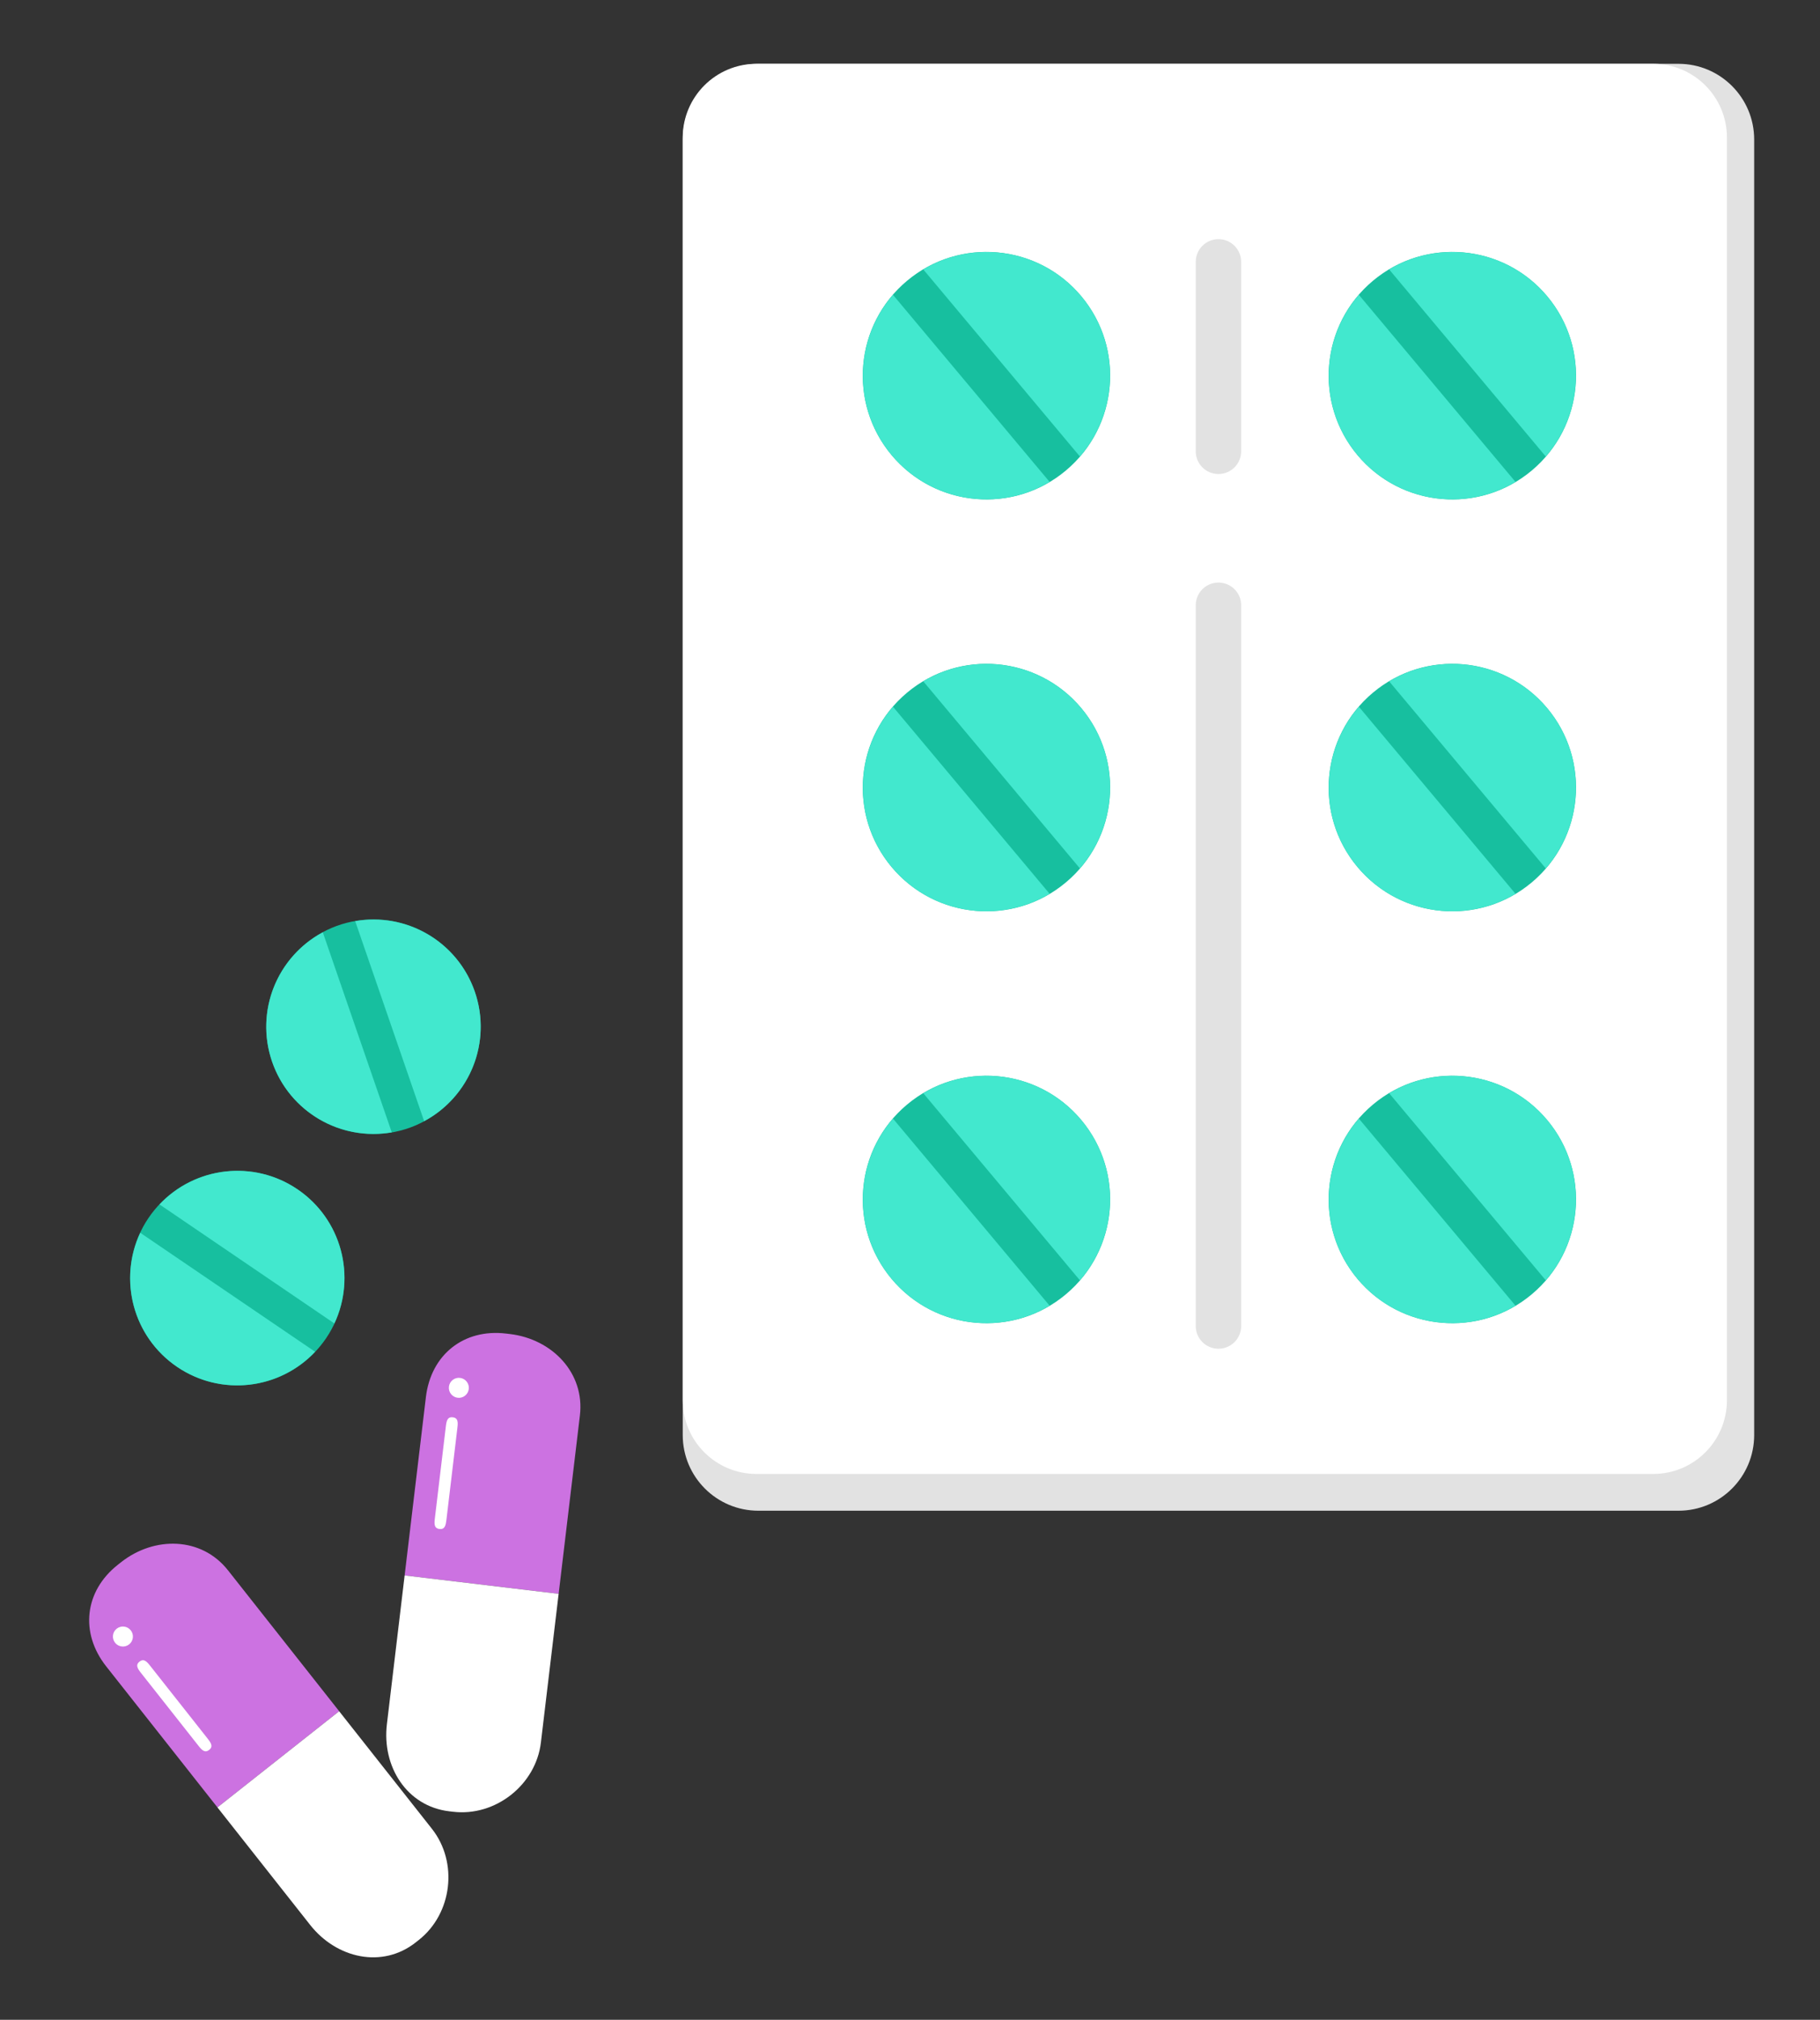 <?xml version="1.0" encoding="utf-8"?>
<!-- Generator: Adobe Illustrator 16.0.0, SVG Export Plug-In . SVG Version: 6.00 Build 0)  -->
<!DOCTYPE svg PUBLIC "-//W3C//DTD SVG 1.1//EN" "http://www.w3.org/Graphics/SVG/1.1/DTD/svg11.dtd">
<svg version="1.1" id="Layer_1" xmlns="http://www.w3.org/2000/svg" xmlns:xlink="http://www.w3.org/1999/xlink" x="0px" y="0px"
	 width="330px" height="366px" viewBox="0 0 330 366" enable-background="new 0 0 330 366" xml:space="preserve">
<rect x="0" y="0" width="330" height="366" fill="#333333" stroke="none"/>
<g>
	<g>
		<path fill="#CC72E1" d="M105.147,256.486c0.916-7.672-5.004-13.834-12.676-14.75l-0.713-0.084
			c-7.673-0.918-13.619,3.83-14.534,11.504l-3.856,32.322l27.924,3.334L105.147,256.486z"/>
		<path fill="#FFFFFF" d="M73.368,285.479l-3.217,26.957c-0.916,7.674,3.604,14.863,11.277,15.779l0.713,0.084
			c7.674,0.918,15.018-4.857,15.933-12.533l3.218-26.953L73.368,285.479z"/>
	</g>
	<path fill="#FFFFFF" d="M79.683,277.061c-0.99-0.119-0.952-0.93-0.834-1.928l1.986-16.633c0.12-0.994,0.272-1.793,1.262-1.674
		c0.995,0.119,0.95,0.928,0.833,1.922l-1.985,16.639C80.825,276.381,80.678,277.178,79.683,277.061z"/>
	<path fill="#FFFFFF" d="M82.983,253.283c-0.992-0.119-1.703-1.02-1.584-2.016l0,0c0.117-0.996,1.021-1.703,2.015-1.584
		c0.995,0.119,1.702,1.02,1.584,2.014l0,0C84.878,252.691,83.978,253.404,82.983,253.283z"/>
</g>
<g>
	<g>
		<path fill="#CC72E1" d="M41.328,284.537c-4.791-6.066-13.335-6.225-19.397-1.438l-0.564,0.445
			c-6.065,4.789-6.899,12.35-2.11,18.416l20.169,25.551l22.073-17.426L41.328,284.537z"/>
		<path fill="#FFFFFF" d="M39.424,327.512l16.823,21.309c4.788,6.064,13.072,7.939,19.137,3.15l0.563-0.445
			c6.064-4.789,7.159-14.066,2.371-20.131l-16.821-21.309L39.424,327.512z"/>
	</g>
	<path fill="#FFFFFF" d="M37.92,317.094c-0.783,0.617-1.33,0.018-1.953-0.77l-10.379-13.148c-0.62-0.783-1.078-1.459-0.296-2.074
		c0.788-0.621,1.33-0.02,1.952,0.77l10.38,13.146C38.245,315.807,38.708,316.473,37.92,317.094z"/>
	<path fill="#FFFFFF" d="M23.411,297.973c-0.785,0.617-1.928,0.486-2.546-0.299l0,0c-0.624-0.789-0.487-1.928,0.299-2.549
		c0.787-0.619,1.923-0.486,2.546,0.301l0,0C24.331,296.213,24.198,297.354,23.411,297.973z"/>
</g>
<g>
	<circle fill="#17BF9F" cx="43.027" cy="231.6" r="19.441"/>
	<g>
		<path fill="#42E8CE" d="M60.627,239.814c3.972-8.496,1.334-18.85-6.666-24.289c-8.002-5.443-18.602-4.092-25.037,2.725
			L60.627,239.814z"/>
		<path fill="#42E8CE" d="M25.431,223.389c-3.974,8.49-1.336,18.846,6.665,24.285c8.001,5.443,18.601,4.09,25.038-2.727
			L25.431,223.389z"/>
	</g>
</g>
<g>
	<circle fill="#17BF9F" cx="67.716" cy="186.05" r="19.44"/>
	<g>
		<path fill="#42E8CE" d="M76.903,203.16c8.266-4.426,12.348-14.301,9.192-23.447c-3.154-9.148-12.458-14.408-21.692-12.797
			L76.903,203.16z"/>
		<path fill="#42E8CE" d="M58.531,168.941c-8.264,4.426-12.347,14.299-9.191,23.447c3.155,9.146,12.456,14.404,21.693,12.795
			L58.531,168.941z"/>
	</g>
</g>
<path fill="#E2E2E2" d="M304.35,11.564H137.506c-7.573,0-13.714,6.146-13.714,13.714v234.757c0,7.578,6.141,13.717,13.714,13.717
	H304.35c7.572,0,13.715-6.139,13.715-13.717V25.278C318.064,17.709,311.922,11.564,304.35,11.564z"/>
<path fill="#FFFFFF" d="M299.762,11.564H137.159c-7.381,0-13.366,5.989-13.366,13.366v228.791c0,7.387,5.985,13.367,13.366,13.367
	h162.603c7.381,0,13.365-5.98,13.365-13.367V24.93C313.127,17.553,307.143,11.564,299.762,11.564z"/>
<path fill="#E2E2E2" d="M220.928,244.4c2.273,0,4.117-1.838,4.117-4.111V109.676c0-2.273-1.844-4.112-4.117-4.112
	c-2.271,0-4.117,1.839-4.117,4.112v130.613C216.811,242.563,218.656,244.4,220.928,244.4z"/>
<path fill="#E2E2E2" d="M220.928,85.895c2.273,0,4.117-1.84,4.117-4.113V47.458c0-2.283-1.844-4.121-4.117-4.121
	c-2.271,0-4.117,1.838-4.117,4.121v34.323C216.811,84.055,218.656,85.895,220.928,85.895z"/>
<g>
	<path fill="#17BF9F" d="M277.734,85.266c-9.494,7.955-23.637,6.703-31.59-2.789c-7.953-9.496-6.703-23.64,2.789-31.594
		c9.492-7.951,23.637-6.704,31.592,2.791C288.479,63.168,287.23,77.311,277.734,85.266z"/>
	<g>
		<path fill="#42E8CE" d="M280.279,82.725c7.082-8.172,7.412-20.492,0.246-29.051c-7.168-8.555-19.357-10.39-28.645-4.851
			L280.279,82.725z"/>
		<path fill="#42E8CE" d="M246.389,53.424c-7.08,8.174-7.412,20.494-0.244,29.053c7.166,8.555,19.355,10.389,28.645,4.85
			L246.389,53.424z"/>
	</g>
</g>
<g>
	<path fill="#17BF9F" d="M277.734,159.902c-9.494,7.955-23.637,6.705-31.59-2.789c-7.953-9.496-6.703-23.638,2.789-31.593
		c9.492-7.951,23.637-6.701,31.592,2.791C288.479,137.803,287.23,151.947,277.734,159.902z"/>
	<g>
		<path fill="#42E8CE" d="M280.279,157.363c7.082-8.174,7.412-20.495,0.246-29.052c-7.168-8.553-19.357-10.391-28.645-4.85
			L280.279,157.363z"/>
		<path fill="#42E8CE" d="M246.389,128.063c-7.08,8.172-7.412,20.494-0.244,29.05c7.166,8.557,19.355,10.391,28.645,4.85
			L246.389,128.063z"/>
	</g>
</g>
<g>
	<path fill="#17BF9F" d="M277.734,234.541c-9.494,7.955-23.637,6.703-31.59-2.789c-7.953-9.496-6.703-23.641,2.789-31.594
		c9.492-7.951,23.637-6.705,31.592,2.791C288.479,212.441,287.23,226.586,277.734,234.541z"/>
	<g>
		<path fill="#42E8CE" d="M280.279,232c7.082-8.172,7.412-20.492,0.246-29.051c-7.168-8.555-19.357-10.391-28.645-4.852L280.279,232
			z"/>
		<path fill="#42E8CE" d="M246.389,202.699c-7.08,8.174-7.412,20.494-0.244,29.053c7.166,8.555,19.355,10.389,28.645,4.85
			L246.389,202.699z"/>
	</g>
</g>
<g>
	<path fill="#17BF9F" d="M193.26,85.266c-9.492,7.955-23.637,6.703-31.588-2.789c-7.953-9.496-6.704-23.64,2.788-31.594
		c9.494-7.951,23.638-6.704,31.591,2.791C204.006,63.168,202.758,77.311,193.26,85.266z"/>
	<g>
		<path fill="#42E8CE" d="M195.807,82.725c7.082-8.172,7.412-20.492,0.244-29.051c-7.166-8.555-19.357-10.39-28.643-4.851
			L195.807,82.725z"/>
		<path fill="#42E8CE" d="M161.914,53.424c-7.079,8.174-7.409,20.494-0.242,29.053c7.167,8.555,19.354,10.389,28.645,4.85
			L161.914,53.424z"/>
	</g>
</g>
<g>
	<path fill="#17BF9F" d="M193.26,159.902c-9.492,7.955-23.637,6.705-31.588-2.789c-7.953-9.496-6.704-23.638,2.788-31.593
		c9.494-7.951,23.638-6.701,31.591,2.791C204.006,137.803,202.758,151.947,193.26,159.902z"/>
	<g>
		<path fill="#42E8CE" d="M195.807,157.363c7.082-8.174,7.412-20.495,0.244-29.052c-7.166-8.553-19.357-10.391-28.643-4.85
			L195.807,157.363z"/>
		<path fill="#42E8CE" d="M161.914,128.063c-7.079,8.172-7.409,20.494-0.242,29.05c7.167,8.557,19.354,10.391,28.645,4.85
			L161.914,128.063z"/>
	</g>
</g>
<g>
	<path fill="#17BF9F" d="M193.26,234.541c-9.492,7.955-23.637,6.703-31.588-2.789c-7.953-9.496-6.704-23.641,2.788-31.594
		c9.494-7.951,23.638-6.705,31.591,2.791C204.006,212.441,202.758,226.586,193.26,234.541z"/>
	<g>
		<path fill="#42E8CE" d="M195.807,232c7.082-8.172,7.412-20.492,0.244-29.051c-7.166-8.555-19.357-10.391-28.643-4.852L195.807,232
			z"/>
		<path fill="#42E8CE" d="M161.914,202.699c-7.079,8.174-7.409,20.494-0.242,29.053c7.167,8.555,19.354,10.389,28.645,4.85
			L161.914,202.699z"/>
	</g>
</g>
</svg>
